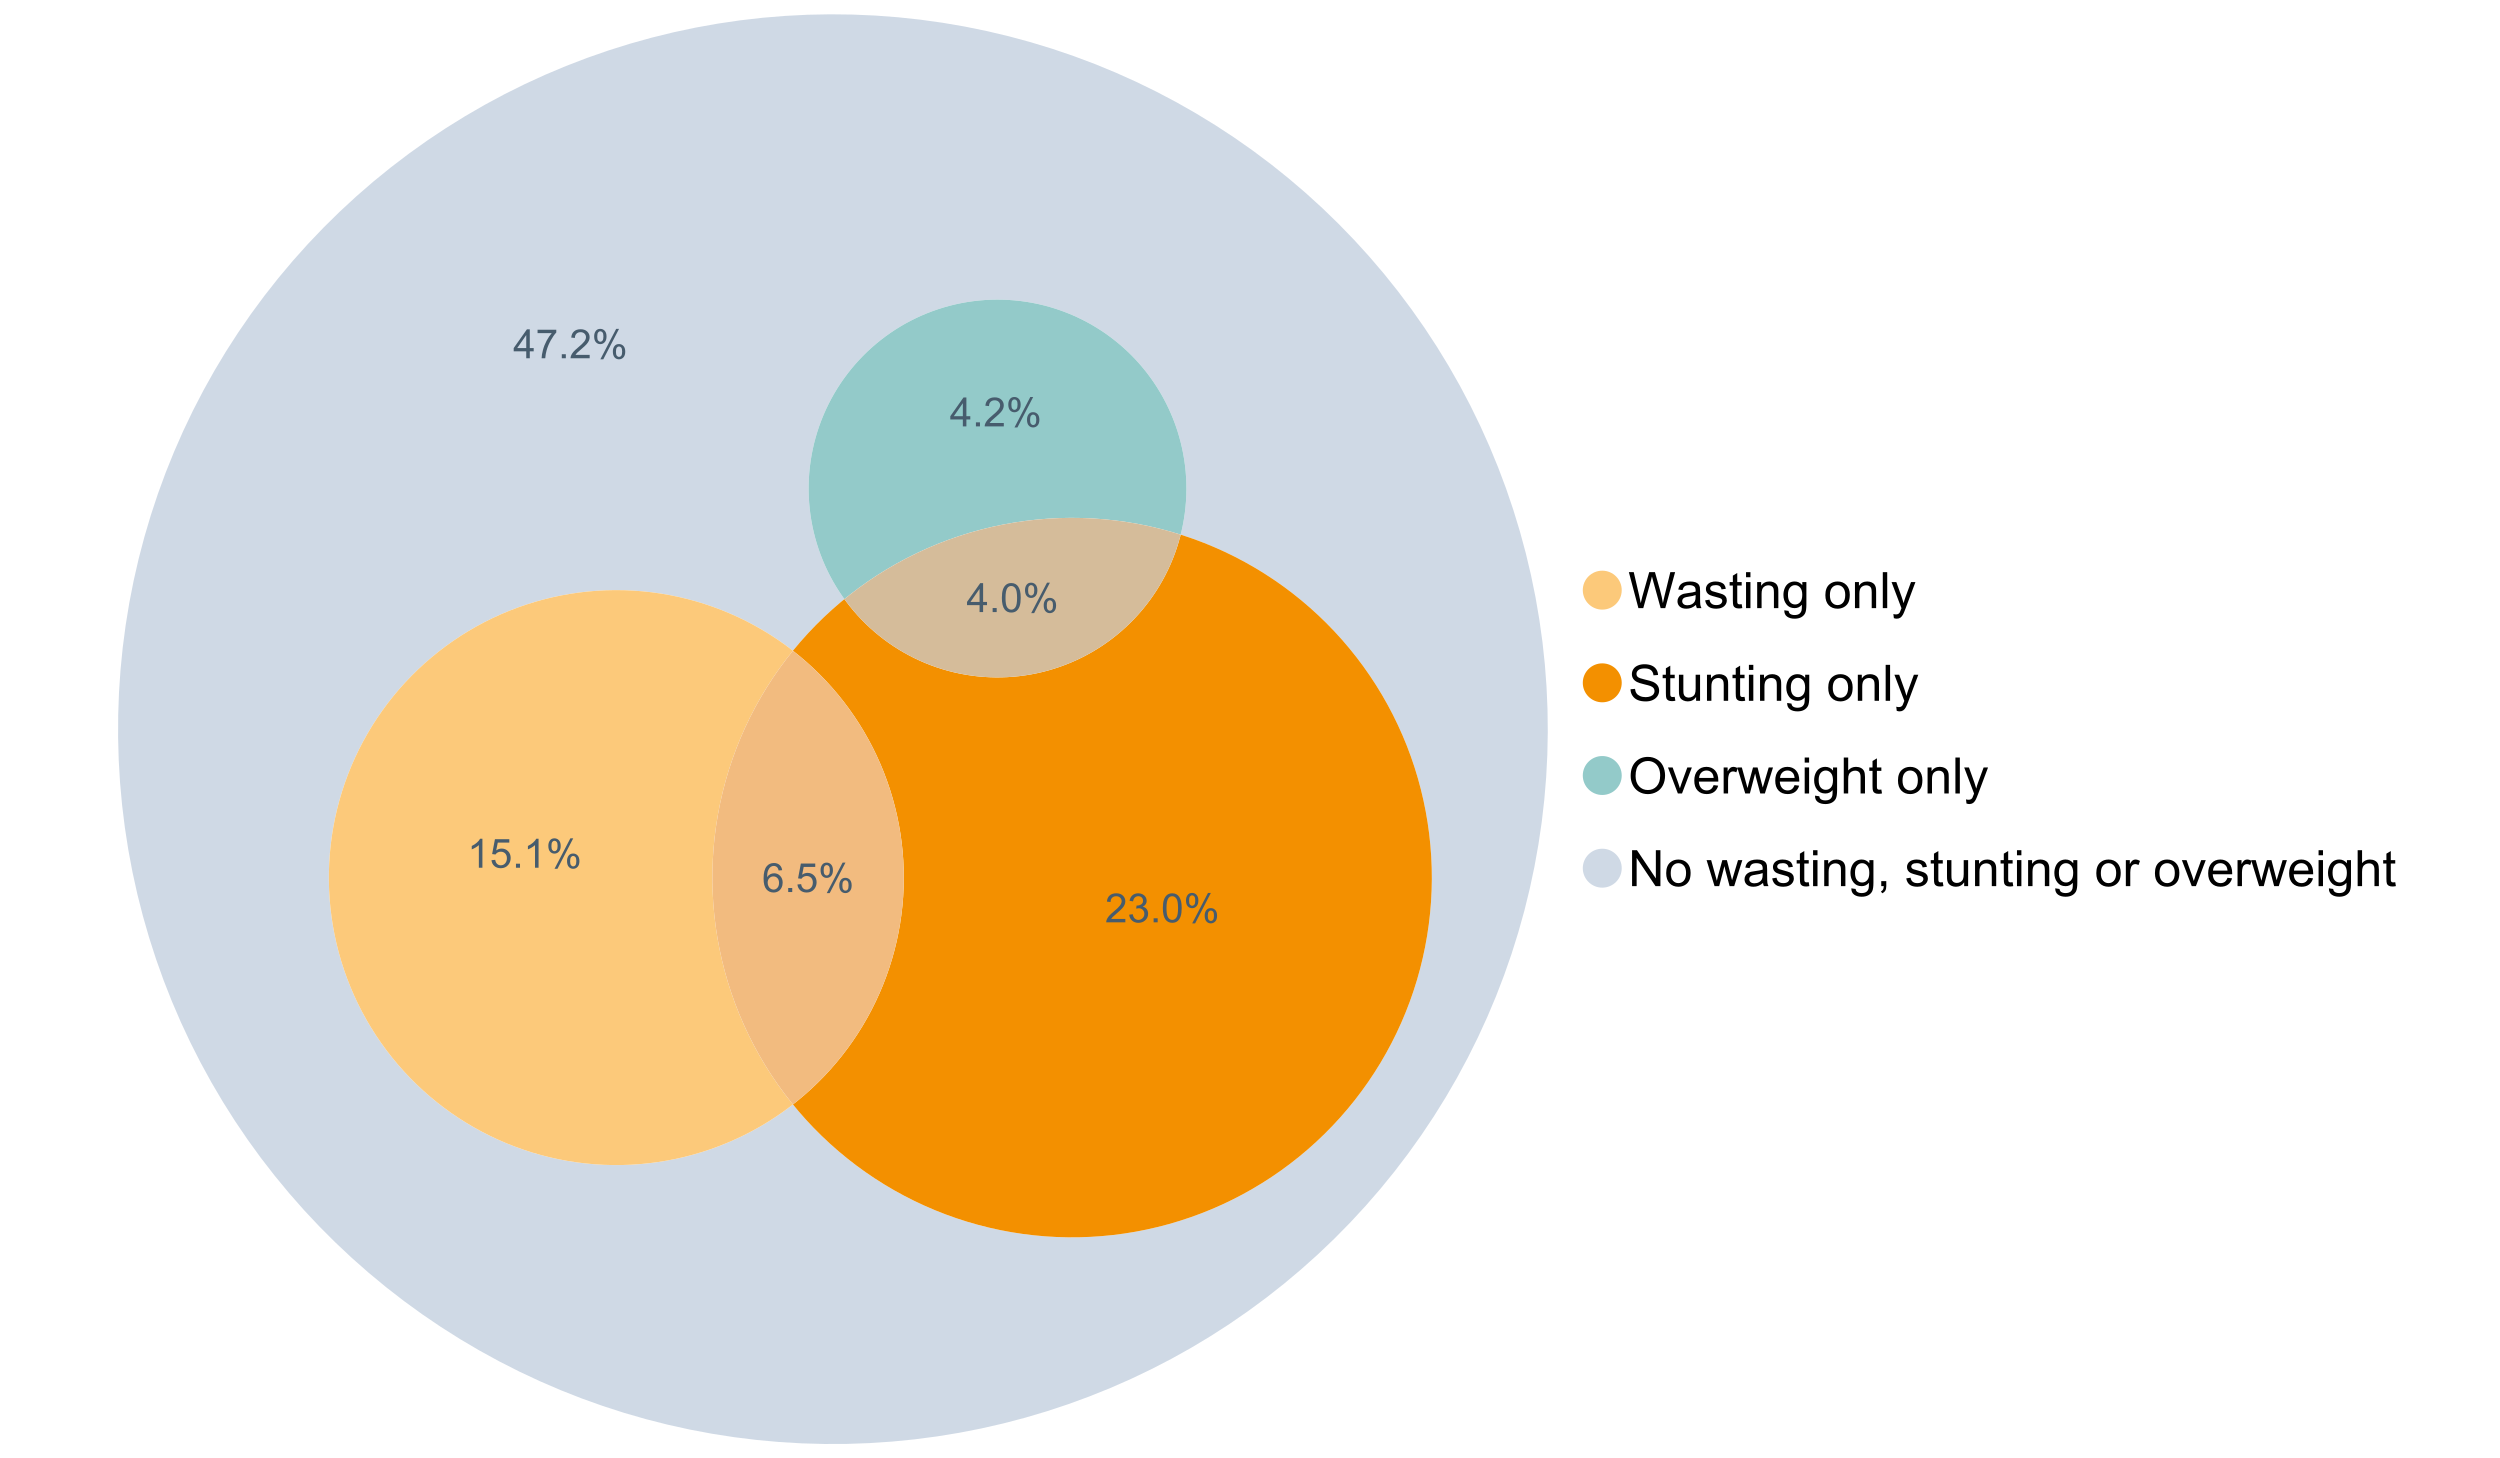 <?xml version="1.0" encoding="UTF-8"?>
<svg xmlns="http://www.w3.org/2000/svg" xmlns:xlink="http://www.w3.org/1999/xlink" width="1234.286pt" height="720pt" viewBox="0 0 1234.286 720" version="1.1">
<defs>
<g>
<symbol overflow="visible" id="glyph0-0">
<path style="stroke:none;" d="M 5.016 0 L 0.305 -17.758 L 2.715 -17.758 L 5.414 -6.117 C 5.703 -4.898 5.953 -3.688 6.164 -2.484 C 6.617 -4.379 6.883 -5.473 6.965 -5.766 L 10.344 -17.758 L 13.18 -17.758 L 15.723 -8.77 C 16.355 -6.539 16.816 -4.445 17.102 -2.484 C 17.324 -3.605 17.621 -4.891 17.988 -6.348 L 20.773 -17.758 L 23.133 -17.758 L 18.266 0 L 16 0 L 12.258 -13.527 C 11.941 -14.656 11.754 -15.352 11.699 -15.613 C 11.512 -14.797 11.34 -14.102 11.18 -13.527 L 7.414 0 Z M 5.016 0 "/>
</symbol>
<symbol overflow="visible" id="glyph0-1">
<path style="stroke:none;" d="M 10.027 -1.586 C 9.215 -0.898 8.438 -0.414 7.695 -0.133 C 6.945 0.148 6.145 0.285 5.293 0.289 C 3.875 0.285 2.789 -0.055 2.031 -0.746 C 1.27 -1.434 0.891 -2.316 0.895 -3.391 C 0.891 -4.02 1.035 -4.594 1.324 -5.117 C 1.613 -5.633 1.988 -6.051 2.453 -6.371 C 2.914 -6.684 3.438 -6.922 4.02 -7.086 C 4.449 -7.195 5.094 -7.305 5.961 -7.414 C 7.715 -7.617 9.012 -7.867 9.848 -8.164 C 9.852 -8.461 9.855 -8.652 9.859 -8.734 C 9.855 -9.621 9.648 -10.246 9.242 -10.609 C 8.68 -11.098 7.852 -11.344 6.758 -11.348 C 5.727 -11.344 4.969 -11.164 4.484 -10.809 C 3.992 -10.445 3.633 -9.809 3.402 -8.902 L 1.273 -9.191 C 1.461 -10.102 1.781 -10.84 2.227 -11.402 C 2.672 -11.965 3.312 -12.395 4.152 -12.699 C 4.992 -12.996 5.965 -13.148 7.074 -13.152 C 8.168 -13.148 9.062 -13.02 9.75 -12.766 C 10.438 -12.504 10.941 -12.18 11.266 -11.789 C 11.586 -11.398 11.812 -10.902 11.941 -10.309 C 12.012 -9.934 12.047 -9.266 12.051 -8.297 L 12.051 -5.391 C 12.047 -3.363 12.094 -2.078 12.191 -1.543 C 12.281 -1.004 12.465 -0.492 12.742 0 L 10.465 0 C 10.238 -0.453 10.09 -0.98 10.027 -1.586 Z M 9.848 -6.457 C 9.055 -6.133 7.867 -5.855 6.285 -5.633 C 5.387 -5.5 4.754 -5.355 4.383 -5.195 C 4.012 -5.031 3.723 -4.793 3.523 -4.484 C 3.32 -4.172 3.223 -3.828 3.223 -3.453 C 3.223 -2.867 3.441 -2.383 3.883 -1.996 C 4.32 -1.609 4.965 -1.418 5.812 -1.418 C 6.652 -1.418 7.398 -1.602 8.055 -1.969 C 8.707 -2.336 9.188 -2.836 9.496 -3.477 C 9.727 -3.965 9.844 -4.691 9.848 -5.656 Z M 9.848 -6.457 "/>
</symbol>
<symbol overflow="visible" id="glyph0-2">
<path style="stroke:none;" d="M 0.762 -3.84 L 2.918 -4.18 C 3.039 -3.312 3.375 -2.652 3.93 -2.191 C 4.48 -1.73 5.254 -1.5 6.25 -1.5 C 7.246 -1.5 7.988 -1.703 8.477 -2.113 C 8.961 -2.52 9.203 -3 9.207 -3.551 C 9.203 -4.043 8.988 -4.43 8.562 -4.711 C 8.258 -4.906 7.516 -5.152 6.336 -5.449 C 4.734 -5.852 3.625 -6.199 3.008 -6.496 C 2.387 -6.789 1.918 -7.199 1.602 -7.723 C 1.281 -8.242 1.125 -8.816 1.125 -9.449 C 1.125 -10.02 1.254 -10.551 1.52 -11.039 C 1.777 -11.527 2.137 -11.934 2.594 -12.258 C 2.93 -12.508 3.391 -12.719 3.977 -12.891 C 4.559 -13.062 5.188 -13.148 5.863 -13.152 C 6.867 -13.148 7.754 -13.004 8.52 -12.715 C 9.281 -12.426 9.844 -12.031 10.207 -11.535 C 10.57 -11.039 10.82 -10.375 10.961 -9.543 L 8.828 -9.254 C 8.73 -9.91 8.449 -10.426 7.988 -10.801 C 7.52 -11.168 6.863 -11.355 6.02 -11.359 C 5.016 -11.355 4.301 -11.191 3.875 -10.863 C 3.445 -10.531 3.234 -10.145 3.234 -9.703 C 3.234 -9.418 3.32 -9.16 3.5 -8.938 C 3.672 -8.699 3.953 -8.508 4.336 -8.355 C 4.555 -8.273 5.195 -8.086 6.262 -7.801 C 7.801 -7.387 8.875 -7.051 9.488 -6.789 C 10.094 -6.523 10.574 -6.141 10.922 -5.645 C 11.27 -5.141 11.441 -4.52 11.445 -3.777 C 11.441 -3.047 11.23 -2.363 10.809 -1.723 C 10.383 -1.082 9.773 -0.586 8.977 -0.234 C 8.176 0.113 7.27 0.285 6.262 0.289 C 4.586 0.285 3.312 -0.059 2.438 -0.75 C 1.562 -1.445 1.004 -2.473 0.762 -3.84 Z M 0.762 -3.84 "/>
</symbol>
<symbol overflow="visible" id="glyph0-3">
<path style="stroke:none;" d="M 6.395 -1.949 L 6.711 -0.023 C 6.094 0.102 5.547 0.164 5.062 0.168 C 4.27 0.164 3.652 0.043 3.219 -0.207 C 2.781 -0.453 2.477 -0.781 2.301 -1.191 C 2.121 -1.598 2.031 -2.457 2.035 -3.766 L 2.035 -11.168 L 0.438 -11.168 L 0.438 -12.863 L 2.035 -12.863 L 2.035 -16.047 L 4.203 -17.355 L 4.203 -12.863 L 6.395 -12.863 L 6.395 -11.168 L 4.203 -11.168 L 4.203 -3.645 C 4.199 -3.023 4.238 -2.621 4.316 -2.445 C 4.391 -2.266 4.516 -2.125 4.691 -2.023 C 4.863 -1.914 5.113 -1.863 5.438 -1.867 C 5.68 -1.863 5.996 -1.891 6.395 -1.949 Z M 6.395 -1.949 "/>
</symbol>
<symbol overflow="visible" id="glyph0-4">
<path style="stroke:none;" d="M 1.648 -15.25 L 1.648 -17.758 L 3.828 -17.758 L 3.828 -15.25 Z M 1.648 0 L 1.648 -12.863 L 3.828 -12.863 L 3.828 0 Z M 1.648 0 "/>
</symbol>
<symbol overflow="visible" id="glyph0-5">
<path style="stroke:none;" d="M 1.637 0 L 1.637 -12.863 L 3.598 -12.863 L 3.598 -11.035 C 4.543 -12.441 5.906 -13.148 7.691 -13.152 C 8.465 -13.148 9.176 -13.008 9.828 -12.734 C 10.477 -12.453 10.965 -12.09 11.289 -11.637 C 11.609 -11.184 11.836 -10.645 11.965 -10.027 C 12.043 -9.621 12.082 -8.918 12.086 -7.91 L 12.086 0 L 9.906 0 L 9.906 -7.824 C 9.902 -8.707 9.816 -9.371 9.652 -9.816 C 9.48 -10.254 9.18 -10.605 8.75 -10.871 C 8.312 -11.129 7.809 -11.262 7.23 -11.266 C 6.301 -11.262 5.5 -10.965 4.828 -10.379 C 4.152 -9.785 3.812 -8.668 3.816 -7.023 L 3.816 0 Z M 1.637 0 "/>
</symbol>
<symbol overflow="visible" id="glyph0-6">
<path style="stroke:none;" d="M 1.234 1.066 L 3.355 1.379 C 3.441 2.031 3.688 2.508 4.094 2.809 C 4.633 3.207 5.371 3.41 6.309 3.414 C 7.316 3.41 8.098 3.207 8.648 2.809 C 9.195 2.402 9.566 1.84 9.762 1.113 C 9.875 0.668 9.926 -0.262 9.918 -1.684 C 8.965 -0.559 7.777 0 6.359 0 C 4.586 0 3.219 -0.637 2.254 -1.914 C 1.281 -3.188 0.797 -4.719 0.801 -6.504 C 0.797 -7.73 1.02 -8.859 1.465 -9.898 C 1.91 -10.934 2.555 -11.738 3.398 -12.305 C 4.242 -12.867 5.23 -13.148 6.371 -13.152 C 7.887 -13.148 9.141 -12.535 10.125 -11.312 L 10.125 -12.863 L 12.137 -12.863 L 12.137 -1.742 C 12.133 0.258 11.93 1.672 11.523 2.512 C 11.113 3.344 10.469 4.004 9.586 4.492 C 8.703 4.973 7.613 5.215 6.324 5.219 C 4.785 5.215 3.547 4.871 2.602 4.184 C 1.656 3.492 1.199 2.453 1.234 1.066 Z M 3.039 -6.66 C 3.035 -4.969 3.371 -3.738 4.043 -2.965 C 4.715 -2.191 5.555 -1.805 6.566 -1.805 C 7.562 -1.805 8.402 -2.188 9.082 -2.961 C 9.762 -3.727 10.102 -4.938 10.102 -6.59 C 10.102 -8.16 9.75 -9.348 9.055 -10.148 C 8.352 -10.945 7.512 -11.344 6.527 -11.348 C 5.559 -11.344 4.734 -10.949 4.055 -10.168 C 3.375 -9.379 3.035 -8.211 3.039 -6.66 Z M 3.039 -6.66 "/>
</symbol>
<symbol overflow="visible" id="glyph0-7">
<path style="stroke:none;" d=""/>
</symbol>
<symbol overflow="visible" id="glyph0-8">
<path style="stroke:none;" d="M 0.824 -6.43 C 0.82 -8.809 1.48 -10.574 2.809 -11.723 C 3.91 -12.672 5.262 -13.148 6.855 -13.152 C 8.621 -13.148 10.066 -12.57 11.191 -11.414 C 12.312 -10.254 12.871 -8.652 12.875 -6.613 C 12.871 -4.953 12.625 -3.652 12.129 -2.707 C 11.633 -1.758 10.91 -1.02 9.961 -0.496 C 9.012 0.027 7.977 0.285 6.855 0.289 C 5.055 0.285 3.598 -0.289 2.488 -1.441 C 1.375 -2.594 0.82 -4.254 0.824 -6.43 Z M 3.062 -6.43 C 3.059 -4.781 3.418 -3.551 4.141 -2.73 C 4.855 -1.91 5.762 -1.5 6.855 -1.5 C 7.934 -1.5 8.832 -1.91 9.555 -2.734 C 10.27 -3.559 10.629 -4.816 10.633 -6.504 C 10.629 -8.094 10.266 -9.297 9.547 -10.117 C 8.82 -10.934 7.926 -11.344 6.855 -11.348 C 5.762 -11.344 4.855 -10.938 4.141 -10.125 C 3.418 -9.309 3.059 -8.074 3.062 -6.43 Z M 3.062 -6.43 "/>
</symbol>
<symbol overflow="visible" id="glyph0-9">
<path style="stroke:none;" d="M 1.586 0 L 1.586 -17.758 L 3.766 -17.758 L 3.766 0 Z M 1.586 0 "/>
</symbol>
<symbol overflow="visible" id="glyph0-10">
<path style="stroke:none;" d="M 1.539 4.953 L 1.297 2.906 C 1.77 3.035 2.188 3.098 2.543 3.102 C 3.027 3.098 3.414 3.02 3.703 2.859 C 3.992 2.695 4.23 2.469 4.422 2.18 C 4.555 1.961 4.777 1.418 5.086 0.559 C 5.125 0.434 5.188 0.258 5.281 0.023 L 0.398 -12.863 L 2.75 -12.863 L 5.426 -5.414 C 5.77 -4.469 6.078 -3.473 6.359 -2.434 C 6.605 -3.434 6.906 -4.414 7.254 -5.367 L 10.004 -12.863 L 12.184 -12.863 L 7.293 0.219 C 6.766 1.625 6.355 2.598 6.066 3.137 C 5.676 3.852 5.234 4.379 4.734 4.715 C 4.234 5.047 3.637 5.215 2.941 5.219 C 2.52 5.215 2.051 5.125 1.539 4.953 Z M 1.539 4.953 "/>
</symbol>
<symbol overflow="visible" id="glyph0-11">
<path style="stroke:none;" d="M 1.113 -5.703 L 3.332 -5.898 C 3.434 -5.008 3.676 -4.277 4.062 -3.711 C 4.445 -3.141 5.043 -2.684 5.852 -2.332 C 6.656 -1.98 7.562 -1.805 8.574 -1.805 C 9.465 -1.805 10.258 -1.938 10.949 -2.203 C 11.633 -2.469 12.145 -2.832 12.48 -3.301 C 12.816 -3.762 12.984 -4.27 12.984 -4.82 C 12.984 -5.375 12.82 -5.859 12.5 -6.277 C 12.172 -6.691 11.641 -7.043 10.902 -7.328 C 10.422 -7.512 9.367 -7.801 7.738 -8.191 C 6.105 -8.582 4.965 -8.949 4.312 -9.301 C 3.461 -9.742 2.828 -10.293 2.414 -10.953 C 2 -11.609 1.793 -12.348 1.793 -13.164 C 1.793 -14.059 2.047 -14.898 2.555 -15.68 C 3.062 -16.457 3.805 -17.047 4.785 -17.453 C 5.758 -17.855 6.844 -18.059 8.043 -18.059 C 9.355 -18.059 10.516 -17.844 11.523 -17.422 C 12.527 -16.996 13.301 -16.375 13.844 -15.551 C 14.383 -14.727 14.672 -13.793 14.715 -12.754 L 12.465 -12.586 C 12.34 -13.707 11.93 -14.555 11.234 -15.129 C 10.531 -15.699 9.5 -15.984 8.141 -15.988 C 6.715 -15.984 5.68 -15.723 5.031 -15.207 C 4.379 -14.684 4.055 -14.059 4.059 -13.324 C 4.055 -12.684 4.285 -12.156 4.746 -11.75 C 5.199 -11.336 6.379 -10.914 8.289 -10.484 C 10.199 -10.047 11.512 -9.672 12.223 -9.352 C 13.254 -8.875 14.016 -8.27 14.508 -7.539 C 15 -6.809 15.246 -5.969 15.25 -5.016 C 15.246 -4.07 14.977 -3.18 14.438 -2.344 C 13.895 -1.508 13.117 -0.855 12.105 -0.391 C 11.09 0.074 9.949 0.305 8.684 0.305 C 7.074 0.305 5.727 0.07 4.645 -0.398 C 3.555 -0.867 2.703 -1.57 2.09 -2.512 C 1.469 -3.453 1.145 -4.516 1.113 -5.703 Z M 1.113 -5.703 "/>
</symbol>
<symbol overflow="visible" id="glyph0-12">
<path style="stroke:none;" d="M 10.066 0 L 10.066 -1.891 C 9.062 -0.438 7.699 0.285 5.984 0.289 C 5.219 0.285 4.512 0.145 3.855 -0.145 C 3.199 -0.434 2.711 -0.801 2.391 -1.242 C 2.07 -1.68 1.844 -2.219 1.719 -2.859 C 1.625 -3.285 1.582 -3.961 1.586 -4.895 L 1.586 -12.863 L 3.766 -12.863 L 3.766 -5.73 C 3.762 -4.59 3.805 -3.82 3.898 -3.426 C 4.031 -2.852 4.324 -2.402 4.77 -2.074 C 5.215 -1.746 5.762 -1.582 6.418 -1.586 C 7.07 -1.582 7.688 -1.75 8.262 -2.09 C 8.832 -2.422 9.234 -2.879 9.477 -3.457 C 9.711 -4.035 9.832 -4.871 9.836 -5.973 L 9.836 -12.863 L 12.016 -12.863 L 12.016 0 Z M 10.066 0 "/>
</symbol>
<symbol overflow="visible" id="glyph0-13">
<path style="stroke:none;" d="M 1.199 -8.648 C 1.195 -11.594 1.984 -13.898 3.57 -15.57 C 5.148 -17.234 7.195 -18.07 9.703 -18.07 C 11.34 -18.07 12.816 -17.676 14.133 -16.895 C 15.449 -16.109 16.453 -15.02 17.145 -13.621 C 17.832 -12.219 18.176 -10.629 18.18 -8.855 C 18.176 -7.051 17.812 -5.441 17.09 -4.02 C 16.359 -2.598 15.328 -1.52 14 -0.793 C 12.664 -0.059 11.23 0.305 9.691 0.305 C 8.02 0.305 6.523 -0.098 5.207 -0.906 C 3.891 -1.715 2.895 -2.816 2.215 -4.215 C 1.535 -5.605 1.195 -7.086 1.199 -8.648 Z M 3.621 -8.613 C 3.621 -6.473 4.195 -4.785 5.348 -3.555 C 6.496 -2.32 7.938 -1.703 9.676 -1.707 C 11.441 -1.703 12.898 -2.324 14.043 -3.57 C 15.184 -4.812 15.754 -6.578 15.758 -8.867 C 15.754 -10.309 15.512 -11.57 15.023 -12.652 C 14.535 -13.727 13.82 -14.562 12.879 -15.156 C 11.938 -15.746 10.883 -16.043 9.715 -16.047 C 8.051 -16.043 6.617 -15.473 5.418 -14.332 C 4.219 -13.191 3.621 -11.285 3.621 -8.613 Z M 3.621 -8.613 "/>
</symbol>
<symbol overflow="visible" id="glyph0-14">
<path style="stroke:none;" d="M 5.207 0 L 0.316 -12.863 L 2.617 -12.863 L 5.379 -5.16 C 5.676 -4.328 5.949 -3.465 6.203 -2.566 C 6.395 -3.246 6.664 -4.062 7.012 -5.016 L 9.871 -12.863 L 12.113 -12.863 L 7.242 0 Z M 5.207 0 "/>
</symbol>
<symbol overflow="visible" id="glyph0-15">
<path style="stroke:none;" d="M 10.441 -4.141 L 12.695 -3.863 C 12.336 -2.543 11.676 -1.523 10.719 -0.801 C 9.754 -0.074 8.527 0.285 7.039 0.289 C 5.152 0.285 3.66 -0.289 2.562 -1.445 C 1.457 -2.602 0.906 -4.227 0.91 -6.324 C 0.906 -8.484 1.465 -10.164 2.578 -11.359 C 3.691 -12.551 5.137 -13.148 6.914 -13.152 C 8.633 -13.148 10.035 -12.562 11.129 -11.395 C 12.215 -10.223 12.762 -8.578 12.766 -6.457 C 12.762 -6.324 12.758 -6.129 12.754 -5.875 L 3.16 -5.875 C 3.238 -4.457 3.641 -3.375 4.359 -2.625 C 5.078 -1.875 5.973 -1.5 7.051 -1.5 C 7.848 -1.5 8.531 -1.707 9.098 -2.129 C 9.66 -2.547 10.109 -3.219 10.441 -4.141 Z M 3.281 -7.668 L 10.465 -7.668 C 10.367 -8.746 10.09 -9.559 9.641 -10.102 C 8.941 -10.938 8.043 -11.355 6.941 -11.359 C 5.938 -11.355 5.094 -11.02 4.414 -10.355 C 3.727 -9.684 3.352 -8.789 3.281 -7.668 Z M 3.281 -7.668 "/>
</symbol>
<symbol overflow="visible" id="glyph0-16">
<path style="stroke:none;" d="M 1.609 0 L 1.609 -12.863 L 3.574 -12.863 L 3.574 -10.914 C 4.074 -11.824 4.535 -12.426 4.961 -12.715 C 5.383 -13.004 5.848 -13.148 6.359 -13.152 C 7.09 -13.148 7.836 -12.914 8.598 -12.453 L 7.848 -10.43 C 7.312 -10.742 6.781 -10.898 6.25 -10.902 C 5.77 -10.898 5.34 -10.754 4.965 -10.469 C 4.582 -10.18 4.312 -9.781 4.156 -9.277 C 3.91 -8.496 3.789 -7.648 3.793 -6.734 L 3.793 0 Z M 1.609 0 "/>
</symbol>
<symbol overflow="visible" id="glyph0-17">
<path style="stroke:none;" d="M 4.008 0 L 0.074 -12.863 L 2.324 -12.863 L 4.371 -5.438 L 5.137 -2.676 C 5.164 -2.812 5.387 -3.695 5.801 -5.328 L 7.848 -12.863 L 10.09 -12.863 L 12.016 -5.402 L 12.656 -2.941 L 13.395 -5.426 L 15.602 -12.863 L 17.719 -12.863 L 13.699 0 L 11.434 0 L 9.387 -7.703 L 8.891 -9.895 L 6.285 0 Z M 4.008 0 "/>
</symbol>
<symbol overflow="visible" id="glyph0-18">
<path style="stroke:none;" d="M 1.637 0 L 1.637 -17.758 L 3.816 -17.758 L 3.816 -11.387 C 4.828 -12.559 6.113 -13.148 7.668 -13.152 C 8.617 -13.148 9.445 -12.961 10.148 -12.59 C 10.852 -12.211 11.352 -11.691 11.656 -11.031 C 11.957 -10.367 12.109 -9.406 12.113 -8.152 L 12.113 0 L 9.934 0 L 9.934 -8.152 C 9.93 -9.238 9.695 -10.031 9.223 -10.531 C 8.75 -11.023 8.082 -11.273 7.219 -11.277 C 6.57 -11.273 5.961 -11.105 5.395 -10.773 C 4.824 -10.434 4.418 -9.98 4.18 -9.41 C 3.934 -8.836 3.812 -8.043 3.816 -7.039 L 3.816 0 Z M 1.637 0 "/>
</symbol>
<symbol overflow="visible" id="glyph0-19">
<path style="stroke:none;" d="M 1.891 0 L 1.891 -17.758 L 4.301 -17.758 L 13.625 -3.816 L 13.625 -17.758 L 15.879 -17.758 L 15.879 0 L 13.469 0 L 4.141 -13.953 L 4.141 0 Z M 1.891 0 "/>
</symbol>
<symbol overflow="visible" id="glyph0-20">
<path style="stroke:none;" d="M 2.203 0 L 2.203 -2.484 L 4.688 -2.484 L 4.688 0 C 4.688 0.91 4.523 1.645 4.203 2.207 C 3.875 2.766 3.363 3.199 2.664 3.512 L 2.059 2.578 C 2.516 2.375 2.855 2.078 3.074 1.688 C 3.289 1.297 3.41 0.734 3.441 0 Z M 2.203 0 "/>
</symbol>
<symbol overflow="visible" id="glyph1-0">
<path style="stroke:none;" d="M 9.922 -10.781 L 8.18 -10.645 C 8.023 -11.328 7.801 -11.828 7.52 -12.145 C 7.043 -12.641 6.461 -12.891 5.766 -12.895 C 5.203 -12.891 4.711 -12.734 4.293 -12.426 C 3.742 -12.023 3.309 -11.438 2.988 -10.664 C 2.668 -9.891 2.5 -8.789 2.492 -7.363 C 2.91 -8.004 3.426 -8.48 4.039 -8.793 C 4.648 -9.102 5.289 -9.258 5.961 -9.262 C 7.125 -9.258 8.121 -8.828 8.941 -7.969 C 9.762 -7.109 10.172 -5.996 10.176 -4.637 C 10.172 -3.738 9.98 -2.906 9.598 -2.137 C 9.211 -1.367 8.68 -0.777 8.004 -0.371 C 7.328 0.039 6.562 0.238 5.707 0.242 C 4.246 0.238 3.055 -0.293 2.133 -1.367 C 1.211 -2.438 0.75 -4.211 0.75 -6.68 C 0.75 -9.438 1.258 -11.441 2.277 -12.699 C 3.164 -13.785 4.363 -14.332 5.871 -14.336 C 6.996 -14.332 7.914 -14.016 8.633 -13.391 C 9.348 -12.758 9.777 -11.891 9.922 -10.781 Z M 2.766 -4.625 C 2.766 -4.016 2.891 -3.438 3.148 -2.891 C 3.402 -2.336 3.762 -1.918 4.227 -1.633 C 4.684 -1.34 5.168 -1.195 5.676 -1.199 C 6.414 -1.195 7.051 -1.492 7.586 -2.094 C 8.117 -2.688 8.383 -3.5 8.387 -4.527 C 8.383 -5.512 8.121 -6.289 7.598 -6.859 C 7.07 -7.426 6.406 -7.711 5.609 -7.711 C 4.812 -7.711 4.141 -7.426 3.594 -6.859 C 3.039 -6.289 2.766 -5.543 2.766 -4.625 Z M 2.766 -4.625 "/>
</symbol>
<symbol overflow="visible" id="glyph1-1">
<path style="stroke:none;" d="M 1.812 0 L 1.812 -1.996 L 3.809 -1.996 L 3.809 0 Z M 1.812 0 "/>
</symbol>
<symbol overflow="visible" id="glyph1-2">
<path style="stroke:none;" d="M 0.828 -3.738 L 2.668 -3.895 C 2.801 -2.996 3.117 -2.324 3.617 -1.875 C 4.109 -1.422 4.711 -1.195 5.414 -1.199 C 6.258 -1.195 6.969 -1.512 7.555 -2.152 C 8.137 -2.785 8.43 -3.629 8.434 -4.684 C 8.43 -5.68 8.148 -6.469 7.59 -7.051 C 7.027 -7.625 6.293 -7.914 5.387 -7.918 C 4.816 -7.914 4.309 -7.785 3.855 -7.531 C 3.402 -7.273 3.043 -6.941 2.785 -6.535 L 1.141 -6.75 L 2.523 -14.082 L 9.621 -14.082 L 9.621 -12.406 L 3.926 -12.406 L 3.156 -8.57 C 4.012 -9.164 4.91 -9.461 5.852 -9.465 C 7.098 -9.461 8.148 -9.031 9.008 -8.168 C 9.859 -7.305 10.289 -6.195 10.293 -4.84 C 10.289 -3.547 9.914 -2.43 9.164 -1.488 C 8.246 -0.336 6.996 0.238 5.414 0.242 C 4.117 0.238 3.055 -0.121 2.234 -0.848 C 1.41 -1.57 0.941 -2.535 0.828 -3.738 Z M 0.828 -3.738 "/>
</symbol>
<symbol overflow="visible" id="glyph1-3">
<path style="stroke:none;" d="M 1.16 -10.848 C 1.16 -11.863 1.414 -12.73 1.93 -13.449 C 2.438 -14.16 3.184 -14.52 4.16 -14.52 C 5.055 -14.52 5.793 -14.199 6.383 -13.559 C 6.969 -12.918 7.266 -11.977 7.266 -10.742 C 7.266 -9.531 6.969 -8.602 6.375 -7.949 C 5.781 -7.297 5.047 -6.973 4.18 -6.973 C 3.312 -6.973 2.594 -7.293 2.02 -7.938 C 1.445 -8.578 1.16 -9.547 1.16 -10.848 Z M 4.207 -13.312 C 3.77 -13.312 3.406 -13.121 3.121 -12.746 C 2.828 -12.367 2.684 -11.676 2.688 -10.672 C 2.684 -9.754 2.828 -9.109 3.125 -8.738 C 3.414 -8.363 3.777 -8.18 4.207 -8.18 C 4.648 -8.18 5.012 -8.367 5.301 -8.742 C 5.586 -9.117 5.73 -9.805 5.734 -10.809 C 5.73 -11.727 5.586 -12.375 5.297 -12.75 C 5.004 -13.125 4.641 -13.312 4.207 -13.312 Z M 4.215 0.527 L 12.027 -14.52 L 13.449 -14.52 L 5.668 0.527 Z M 10.391 -3.352 C 10.387 -4.375 10.645 -5.242 11.16 -5.953 C 11.672 -6.664 12.418 -7.02 13.398 -7.02 C 14.293 -7.02 15.035 -6.699 15.625 -6.059 C 16.211 -5.418 16.504 -4.477 16.508 -3.242 C 16.504 -2.031 16.207 -1.102 15.613 -0.449 C 15.016 0.203 14.281 0.527 13.41 0.527 C 12.543 0.527 11.824 0.207 11.25 -0.441 C 10.676 -1.082 10.387 -2.055 10.391 -3.352 Z M 13.449 -5.812 C 13.004 -5.812 12.641 -5.621 12.352 -5.246 C 12.062 -4.867 11.918 -4.18 11.918 -3.176 C 11.918 -2.266 12.062 -1.621 12.355 -1.246 C 12.648 -0.867 13.008 -0.68 13.438 -0.684 C 13.883 -0.68 14.254 -0.867 14.543 -1.246 C 14.832 -1.621 14.977 -2.309 14.977 -3.312 C 14.977 -4.23 14.828 -4.879 14.539 -5.254 C 14.242 -5.625 13.879 -5.812 13.449 -5.812 Z M 13.449 -5.812 "/>
</symbol>
<symbol overflow="visible" id="glyph1-4">
<path style="stroke:none;" d="M 6.445 0 L 6.445 -3.418 L 0.254 -3.418 L 0.254 -5.023 L 6.77 -14.277 L 8.199 -14.277 L 8.199 -5.023 L 10.129 -5.023 L 10.129 -3.418 L 8.199 -3.418 L 8.199 0 Z M 6.445 -5.023 L 6.445 -11.461 L 1.977 -5.023 Z M 6.445 -5.023 "/>
</symbol>
<symbol overflow="visible" id="glyph1-5">
<path style="stroke:none;" d="M 0.828 -7.039 C 0.824 -8.727 1 -10.086 1.348 -11.117 C 1.695 -12.141 2.211 -12.934 2.898 -13.496 C 3.582 -14.051 4.445 -14.332 5.484 -14.336 C 6.25 -14.332 6.922 -14.176 7.5 -13.871 C 8.078 -13.559 8.555 -13.117 8.93 -12.539 C 9.305 -11.957 9.598 -11.246 9.816 -10.414 C 10.027 -9.578 10.137 -8.453 10.137 -7.039 C 10.137 -5.359 9.965 -4.008 9.621 -2.984 C 9.277 -1.953 8.762 -1.16 8.078 -0.598 C 7.391 -0.039 6.527 0.238 5.484 0.242 C 4.105 0.238 3.023 -0.25 2.238 -1.238 C 1.297 -2.422 0.824 -4.355 0.828 -7.039 Z M 2.629 -7.039 C 2.625 -4.691 2.898 -3.133 3.449 -2.359 C 3.996 -1.582 4.676 -1.195 5.484 -1.199 C 6.289 -1.195 6.965 -1.586 7.512 -2.367 C 8.059 -3.145 8.332 -4.699 8.336 -7.039 C 8.332 -9.387 8.059 -10.949 7.512 -11.723 C 6.965 -12.492 6.281 -12.879 5.465 -12.883 C 4.656 -12.879 4.012 -12.539 3.535 -11.863 C 2.926 -10.988 2.625 -9.379 2.629 -7.039 Z M 2.629 -7.039 "/>
</symbol>
<symbol overflow="visible" id="glyph1-6">
<path style="stroke:none;" d="M 0.945 -12.406 L 0.945 -14.09 L 10.188 -14.09 L 10.188 -12.727 C 9.277 -11.758 8.375 -10.473 7.484 -8.871 C 6.586 -7.266 5.898 -5.617 5.414 -3.926 C 5.062 -2.73 4.836 -1.422 4.742 0 L 2.941 0 C 2.957 -1.121 3.176 -2.477 3.602 -4.07 C 4.02 -5.66 4.625 -7.195 5.418 -8.672 C 6.203 -10.148 7.043 -11.391 7.938 -12.406 Z M 0.945 -12.406 "/>
</symbol>
<symbol overflow="visible" id="glyph1-7">
<path style="stroke:none;" d="M 10.039 -1.684 L 10.039 0 L 0.605 0 C 0.59 -0.422 0.66 -0.828 0.809 -1.219 C 1.047 -1.859 1.43 -2.488 1.961 -3.113 C 2.488 -3.734 3.254 -4.457 4.254 -5.277 C 5.805 -6.547 6.852 -7.555 7.398 -8.301 C 7.941 -9.043 8.215 -9.746 8.219 -10.41 C 8.215 -11.102 7.965 -11.688 7.473 -12.168 C 6.973 -12.641 6.328 -12.879 5.531 -12.883 C 4.688 -12.879 4.012 -12.625 3.504 -12.121 C 2.996 -11.613 2.738 -10.914 2.738 -10.02 L 0.934 -10.207 C 1.055 -11.551 1.52 -12.574 2.328 -13.277 C 3.129 -13.98 4.211 -14.332 5.57 -14.336 C 6.938 -14.332 8.02 -13.953 8.82 -13.195 C 9.617 -12.434 10.02 -11.492 10.02 -10.371 C 10.02 -9.801 9.902 -9.238 9.668 -8.688 C 9.434 -8.133 9.047 -7.551 8.508 -6.941 C 7.965 -6.328 7.062 -5.492 5.805 -4.43 C 4.75 -3.547 4.074 -2.945 3.777 -2.633 C 3.477 -2.312 3.23 -1.996 3.039 -1.684 Z M 10.039 -1.684 "/>
</symbol>
<symbol overflow="visible" id="glyph1-8">
<path style="stroke:none;" d="M 7.43 0 L 5.676 0 L 5.676 -11.172 C 5.25 -10.766 4.695 -10.363 4.016 -9.961 C 3.328 -9.559 2.715 -9.258 2.172 -9.059 L 2.172 -10.75 C 3.148 -11.207 4.004 -11.766 4.742 -12.426 C 5.473 -13.078 5.992 -13.715 6.301 -14.336 L 7.43 -14.336 Z M 7.43 0 "/>
</symbol>
<symbol overflow="visible" id="glyph1-9">
<path style="stroke:none;" d="M 0.836 -3.77 L 2.59 -4.004 C 2.789 -3.004 3.129 -2.289 3.617 -1.855 C 4.098 -1.414 4.688 -1.195 5.387 -1.199 C 6.207 -1.195 6.902 -1.48 7.473 -2.055 C 8.039 -2.621 8.324 -3.328 8.328 -4.18 C 8.324 -4.98 8.062 -5.645 7.539 -6.168 C 7.012 -6.688 6.344 -6.949 5.531 -6.953 C 5.199 -6.949 4.785 -6.883 4.293 -6.758 L 4.488 -8.297 C 4.605 -8.281 4.699 -8.273 4.773 -8.277 C 5.516 -8.273 6.188 -8.469 6.785 -8.859 C 7.383 -9.25 7.68 -9.852 7.684 -10.664 C 7.68 -11.305 7.465 -11.836 7.031 -12.262 C 6.594 -12.68 6.031 -12.891 5.348 -12.895 C 4.664 -12.891 4.094 -12.676 3.641 -12.25 C 3.184 -11.82 2.895 -11.18 2.766 -10.324 L 1.012 -10.633 C 1.227 -11.809 1.715 -12.719 2.473 -13.367 C 3.23 -14.008 4.176 -14.332 5.309 -14.336 C 6.086 -14.332 6.801 -14.164 7.457 -13.832 C 8.109 -13.496 8.609 -13.039 8.961 -12.465 C 9.305 -11.883 9.48 -11.27 9.484 -10.625 C 9.48 -10.004 9.316 -9.441 8.988 -8.938 C 8.656 -8.43 8.164 -8.027 7.52 -7.73 C 8.359 -7.535 9.016 -7.133 9.484 -6.52 C 9.949 -5.906 10.184 -5.137 10.188 -4.215 C 10.184 -2.965 9.73 -1.91 8.824 -1.047 C 7.914 -0.18 6.762 0.25 5.375 0.254 C 4.117 0.25 3.078 -0.121 2.254 -0.867 C 1.422 -1.613 0.949 -2.578 0.836 -3.77 Z M 0.836 -3.77 "/>
</symbol>
</g>
</defs>
<g id="surface36078">
<path style=" stroke:none;fill-rule:nonzero;fill:rgb(98.824%,78.824%,47.843%);fill-opacity:1;" d="M 800.672 291.367 C 800.672 296.676 796.367 300.98 791.059 300.98 C 785.75 300.98 781.445 296.676 781.445 291.367 C 781.445 286.055 785.75 281.75 791.059 281.75 C 796.367 281.75 800.672 286.055 800.672 291.367 "/>
<g style="fill:rgb(0%,0%,0%);fill-opacity:1;">
  <use xlink:href="#glyph0-0" x="803.891" y="300.242"/>
  <use xlink:href="#glyph0-1" x="827.303" y="300.242"/>
  <use xlink:href="#glyph0-2" x="841.099" y="300.242"/>
  <use xlink:href="#glyph0-3" x="853.502" y="300.242"/>
  <use xlink:href="#glyph0-4" x="860.394" y="300.242"/>
  <use xlink:href="#glyph0-5" x="865.905" y="300.242"/>
  <use xlink:href="#glyph0-6" x="879.7" y="300.242"/>
  <use xlink:href="#glyph0-7" x="893.496" y="300.242"/>
  <use xlink:href="#glyph0-8" x="900.388" y="300.242"/>
  <use xlink:href="#glyph0-5" x="914.183" y="300.242"/>
  <use xlink:href="#glyph0-9" x="927.979" y="300.242"/>
  <use xlink:href="#glyph0-10" x="933.49" y="300.242"/>
</g>
<path style=" stroke:none;fill-rule:nonzero;fill:rgb(95.294%,56.471%,0%);fill-opacity:1;" d="M 800.672 337.121 C 800.672 342.434 796.367 346.738 791.059 346.738 C 785.75 346.738 781.445 342.434 781.445 337.121 C 781.445 331.812 785.75 327.508 791.059 327.508 C 796.367 327.508 800.672 331.812 800.672 337.121 "/>
<g style="fill:rgb(0%,0%,0%);fill-opacity:1;">
  <use xlink:href="#glyph0-11" x="803.891" y="346"/>
  <use xlink:href="#glyph0-3" x="820.436" y="346"/>
  <use xlink:href="#glyph0-12" x="827.328" y="346"/>
  <use xlink:href="#glyph0-5" x="841.123" y="346"/>
  <use xlink:href="#glyph0-3" x="854.919" y="346"/>
  <use xlink:href="#glyph0-4" x="861.811" y="346"/>
  <use xlink:href="#glyph0-5" x="867.322" y="346"/>
  <use xlink:href="#glyph0-6" x="881.117" y="346"/>
  <use xlink:href="#glyph0-7" x="894.913" y="346"/>
  <use xlink:href="#glyph0-8" x="901.805" y="346"/>
  <use xlink:href="#glyph0-5" x="915.6" y="346"/>
  <use xlink:href="#glyph0-9" x="929.396" y="346"/>
  <use xlink:href="#glyph0-10" x="934.907" y="346"/>
</g>
<path style=" stroke:none;fill-rule:nonzero;fill:rgb(57.647%,79.216%,78.824%);fill-opacity:1;" d="M 800.672 382.879 C 800.672 388.188 796.367 392.492 791.059 392.492 C 785.75 392.492 781.445 388.188 781.445 382.879 C 781.445 377.566 785.75 373.262 791.059 373.262 C 796.367 373.262 800.672 377.566 800.672 382.879 "/>
<g style="fill:rgb(0%,0%,0%);fill-opacity:1;">
  <use xlink:href="#glyph0-13" x="803.891" y="391.758"/>
  <use xlink:href="#glyph0-14" x="823.185" y="391.758"/>
  <use xlink:href="#glyph0-15" x="835.588" y="391.758"/>
  <use xlink:href="#glyph0-16" x="849.384" y="391.758"/>
  <use xlink:href="#glyph0-17" x="857.644" y="391.758"/>
  <use xlink:href="#glyph0-15" x="875.558" y="391.758"/>
  <use xlink:href="#glyph0-4" x="889.354" y="391.758"/>
  <use xlink:href="#glyph0-6" x="894.865" y="391.758"/>
  <use xlink:href="#glyph0-18" x="908.66" y="391.758"/>
  <use xlink:href="#glyph0-3" x="922.456" y="391.758"/>
  <use xlink:href="#glyph0-7" x="929.348" y="391.758"/>
  <use xlink:href="#glyph0-8" x="936.239" y="391.758"/>
  <use xlink:href="#glyph0-5" x="950.035" y="391.758"/>
  <use xlink:href="#glyph0-9" x="963.831" y="391.758"/>
  <use xlink:href="#glyph0-10" x="969.342" y="391.758"/>
</g>
<path style=" stroke:none;fill-rule:nonzero;fill:rgb(81.176%,85.098%,89.804%);fill-opacity:1;" d="M 800.672 428.633 C 800.672 433.945 796.367 438.25 791.059 438.25 C 785.75 438.25 781.445 433.945 781.445 428.633 C 781.445 423.324 785.75 419.02 791.059 419.02 C 796.367 419.02 800.672 423.324 800.672 428.633 "/>
<g style="fill:rgb(0%,0%,0%);fill-opacity:1;">
  <use xlink:href="#glyph0-19" x="803.891" y="437.512"/>
  <use xlink:href="#glyph0-8" x="821.804" y="437.512"/>
  <use xlink:href="#glyph0-7" x="835.6" y="437.512"/>
  <use xlink:href="#glyph0-17" x="842.492" y="437.512"/>
  <use xlink:href="#glyph0-1" x="860.406" y="437.512"/>
  <use xlink:href="#glyph0-2" x="874.201" y="437.512"/>
  <use xlink:href="#glyph0-3" x="886.604" y="437.512"/>
  <use xlink:href="#glyph0-4" x="893.496" y="437.512"/>
  <use xlink:href="#glyph0-5" x="899.007" y="437.512"/>
  <use xlink:href="#glyph0-6" x="912.803" y="437.512"/>
  <use xlink:href="#glyph0-20" x="926.598" y="437.512"/>
  <use xlink:href="#glyph0-7" x="933.49" y="437.512"/>
  <use xlink:href="#glyph0-2" x="940.382" y="437.512"/>
  <use xlink:href="#glyph0-3" x="952.785" y="437.512"/>
  <use xlink:href="#glyph0-12" x="959.676" y="437.512"/>
  <use xlink:href="#glyph0-5" x="973.472" y="437.512"/>
  <use xlink:href="#glyph0-3" x="987.268" y="437.512"/>
  <use xlink:href="#glyph0-4" x="994.159" y="437.512"/>
  <use xlink:href="#glyph0-5" x="999.67" y="437.512"/>
  <use xlink:href="#glyph0-6" x="1013.466" y="437.512"/>
  <use xlink:href="#glyph0-7" x="1027.262" y="437.512"/>
  <use xlink:href="#glyph0-8" x="1034.154" y="437.512"/>
  <use xlink:href="#glyph0-16" x="1047.949" y="437.512"/>
  <use xlink:href="#glyph0-7" x="1056.21" y="437.512"/>
  <use xlink:href="#glyph0-8" x="1063.101" y="437.512"/>
  <use xlink:href="#glyph0-14" x="1076.897" y="437.512"/>
  <use xlink:href="#glyph0-15" x="1089.3" y="437.512"/>
  <use xlink:href="#glyph0-16" x="1103.096" y="437.512"/>
  <use xlink:href="#glyph0-17" x="1111.356" y="437.512"/>
  <use xlink:href="#glyph0-15" x="1129.27" y="437.512"/>
  <use xlink:href="#glyph0-4" x="1143.065" y="437.512"/>
  <use xlink:href="#glyph0-6" x="1148.576" y="437.512"/>
  <use xlink:href="#glyph0-18" x="1162.372" y="437.512"/>
  <use xlink:href="#glyph0-3" x="1176.168" y="437.512"/>
</g>
<path style=" stroke:none;fill-rule:nonzero;fill:rgb(81.176%,85.098%,89.804%);fill-opacity:1;" d="M 418.141 712.875 L 429.277 712.48 L 440.395 711.734 L 451.484 710.637 L 462.535 709.191 L 473.531 707.398 L 484.469 705.258 L 495.332 702.773 L 506.109 699.949 L 516.793 696.781 L 527.375 693.281 L 537.836 689.449 L 548.172 685.289 L 558.375 680.805 L 568.43 675.996 L 578.324 670.879 L 588.055 665.449 L 597.609 659.715 L 606.98 653.68 L 616.152 647.355 L 625.121 640.742 L 633.879 633.848 L 642.41 626.684 L 650.715 619.254 L 658.781 611.562 L 666.598 603.621 L 674.16 595.438 L 681.465 587.02 L 688.496 578.379 L 695.25 569.516 L 701.723 560.445 L 707.906 551.176 L 713.793 541.715 L 719.379 532.07 L 724.656 522.258 L 729.625 512.281 L 734.273 502.156 L 738.598 491.887 L 742.598 481.484 L 746.27 470.965 L 749.605 460.332 L 752.605 449.598 L 755.262 438.777 L 757.578 427.879 L 759.547 416.91 L 761.172 405.887 L 762.445 394.816 L 763.367 383.711 L 763.941 372.582 L 764.164 361.441 L 764.031 350.297 L 763.551 339.164 L 762.719 328.055 L 761.535 316.973 L 760 305.938 L 758.121 294.953 L 755.895 284.035 L 753.324 273.191 L 750.414 262.434 L 747.164 251.777 L 743.582 241.227 L 739.664 230.793 L 735.422 220.488 L 730.855 210.324 L 725.973 200.309 L 720.773 190.449 L 715.266 180.762 L 709.457 171.254 L 703.352 161.934 L 696.953 152.812 L 690.27 143.895 L 683.309 135.191 L 676.074 126.715 L 668.578 118.473 L 660.824 110.469 L 652.824 102.711 L 644.582 95.215 L 636.105 87.977 L 627.406 81.016 L 618.492 74.328 L 609.371 67.93 L 600.051 61.82 L 590.543 56.008 L 580.859 50.496 L 571.004 45.297 L 560.988 40.41 L 550.824 35.84 L 540.523 31.594 L 530.09 27.676 L 519.539 24.09 L 508.883 20.84 L 498.125 17.926 L 487.285 15.352 L 476.367 13.121 L 465.383 11.238 L 454.348 9.703 L 443.266 8.516 L 432.156 7.68 L 421.023 7.195 L 409.879 7.062 L 398.738 7.281 L 387.609 7.852 L 376.504 8.77 L 365.434 10.043 L 354.41 11.66 L 343.441 13.629 L 332.543 15.941 L 321.719 18.598 L 310.984 21.594 L 300.352 24.926 L 289.832 28.594 L 279.43 32.59 L 269.16 36.914 L 259.031 41.559 L 249.055 46.523 L 239.238 51.801 L 229.594 57.383 L 220.133 63.266 L 210.859 69.445 L 201.785 75.918 L 192.922 82.672 L 184.277 89.699 L 175.855 97 L 167.672 104.559 L 159.73 112.375 L 152.039 120.438 L 144.605 128.742 L 137.438 137.273 L 130.543 146.027 L 123.926 154.996 L 117.598 164.168 L 111.562 173.531 L 105.824 183.086 L 100.395 192.816 L 95.27 202.711 L 90.461 212.762 L 85.973 222.965 L 81.809 233.301 L 77.973 243.762 L 74.473 254.34 L 71.305 265.023 L 68.473 275.801 L 65.988 286.664 L 63.844 297.598 L 62.047 308.598 L 60.598 319.645 L 59.5 330.734 L 58.75 341.852 L 58.355 352.988 L 58.309 364.129 L 58.613 375.27 L 59.273 386.395 L 60.281 397.492 L 61.641 408.551 L 63.348 419.562 L 65.398 430.516 L 67.797 441.398 L 70.539 452.199 L 73.621 462.906 L 77.035 473.516 L 80.785 484.008 L 84.867 494.375 L 89.27 504.613 L 93.996 514.703 L 99.039 524.641 L 104.391 534.414 L 110.051 544.016 L 116.008 553.43 L 122.262 562.652 L 128.805 571.676 L 135.629 580.484 L 142.727 589.074 L 150.09 597.438 L 157.715 605.562 L 165.594 613.441 L 173.719 621.07 L 182.078 628.438 L 190.664 635.539 L 199.473 642.363 L 208.492 648.906 L 217.715 655.164 L 227.129 661.125 L 236.727 666.785 L 246.5 672.141 L 256.434 677.188 L 266.523 681.914 L 276.758 686.324 L 287.129 690.406 L 297.621 694.156 L 308.227 697.578 L 318.934 700.66 L 329.734 703.406 L 340.617 705.805 L 351.566 707.863 L 362.578 709.574 L 373.637 710.934 L 384.734 711.945 L 395.859 712.605 L 407 712.914 Z M 521.578 610.723 L 515.98 610.391 L 510.398 609.879 L 504.832 609.195 L 499.293 608.336 L 493.781 607.301 L 488.305 606.09 L 482.871 604.711 L 477.48 603.16 L 472.145 601.438 L 466.863 599.551 L 461.645 597.496 L 456.496 595.277 L 451.418 592.898 L 446.418 590.359 L 441.5 587.664 L 436.672 584.816 L 431.934 581.816 L 427.293 578.668 L 422.754 575.375 L 418.32 571.938 L 414 568.367 L 409.793 564.66 L 405.703 560.82 L 401.738 556.855 L 397.902 552.766 L 394.195 548.559 L 391.477 545.27 L 390.312 546.184 L 386.707 548.844 L 383.016 551.387 L 379.25 553.812 L 375.406 556.121 L 371.492 558.305 L 367.512 560.363 L 363.469 562.297 L 359.367 564.098 L 355.211 565.773 L 351.004 567.312 L 346.75 568.723 L 342.453 569.996 L 338.117 571.133 L 333.746 572.129 L 329.352 572.992 L 324.926 573.711 L 320.484 574.293 L 316.023 574.734 L 311.551 575.035 L 307.074 575.191 L 302.594 575.211 L 298.113 575.086 L 293.641 574.82 L 289.176 574.414 L 284.73 573.867 L 280.301 573.18 L 275.895 572.352 L 271.52 571.387 L 267.176 570.281 L 262.871 569.043 L 258.605 567.668 L 254.387 566.156 L 250.215 564.516 L 246.102 562.742 L 242.043 560.84 L 238.047 558.812 L 234.117 556.66 L 230.258 554.383 L 226.469 551.984 L 222.762 549.469 L 219.133 546.836 L 215.594 544.094 L 212.137 541.238 L 208.777 538.273 L 205.508 535.207 L 202.34 532.035 L 199.273 528.77 L 196.312 525.406 L 193.457 521.953 L 190.715 518.41 L 188.082 514.781 L 185.57 511.07 L 183.172 507.285 L 180.895 503.426 L 178.742 499.492 L 176.715 495.496 L 174.816 491.438 L 173.043 487.324 L 171.402 483.152 L 169.895 478.934 L 168.52 474.668 L 167.281 470.359 L 166.18 466.016 L 165.215 461.641 L 164.391 457.234 L 163.703 452.809 L 163.156 448.359 L 162.75 443.895 L 162.488 439.422 L 162.363 434.941 L 162.383 430.461 L 162.543 425.984 L 162.844 421.512 L 163.285 417.051 L 163.867 412.609 L 164.59 408.188 L 165.453 403.789 L 166.453 399.422 L 167.59 395.086 L 168.863 390.789 L 170.273 386.535 L 171.816 382.328 L 173.488 378.172 L 175.293 374.07 L 177.227 370.027 L 179.289 366.047 L 181.473 362.133 L 183.781 358.293 L 186.207 354.523 L 188.754 350.836 L 191.414 347.23 L 194.188 343.711 L 197.066 340.277 L 200.059 336.941 L 203.152 333.695 L 206.344 330.555 L 209.637 327.512 L 213.023 324.578 L 216.5 321.75 L 220.066 319.035 L 223.715 316.434 L 227.441 313.945 L 231.246 311.582 L 235.125 309.336 L 239.074 307.215 L 243.086 305.219 L 247.16 303.348 L 251.289 301.609 L 255.473 300.004 L 259.703 298.527 L 263.98 297.188 L 268.297 295.984 L 272.648 294.914 L 277.031 293.984 L 281.445 293.195 L 285.879 292.543 L 290.328 292.031 L 294.797 291.66 L 299.27 291.43 L 303.75 291.344 L 308.234 291.398 L 312.711 291.594 L 317.18 291.93 L 321.633 292.406 L 326.074 293.023 L 330.488 293.781 L 334.879 294.676 L 339.242 295.711 L 343.566 296.883 L 347.852 298.191 L 352.094 299.633 L 356.289 301.211 L 360.434 302.918 L 364.523 304.754 L 368.551 306.719 L 372.512 308.812 L 376.406 311.027 L 380.23 313.363 L 383.98 315.82 L 387.648 318.395 L 391.23 321.086 L 391.473 321.277 L 391.535 321.199 L 395.141 316.906 L 398.883 312.727 L 402.754 308.672 L 406.75 304.738 L 410.871 300.934 L 415.105 297.258 L 416.906 295.797 L 416.133 294.73 L 414.48 292.293 L 412.902 289.805 L 411.41 287.27 L 409.996 284.688 L 408.66 282.059 L 407.414 279.395 L 406.25 276.688 L 405.172 273.949 L 404.18 271.176 L 403.277 268.375 L 402.465 265.543 L 401.738 262.691 L 401.105 259.812 L 400.562 256.922 L 400.113 254.012 L 399.754 251.09 L 399.488 248.156 L 399.312 245.215 L 399.23 242.273 L 399.242 239.328 L 399.348 236.387 L 399.547 233.449 L 399.836 230.52 L 400.219 227.598 L 400.695 224.691 L 401.262 221.805 L 401.918 218.934 L 402.664 216.086 L 403.504 213.262 L 404.43 210.469 L 405.441 207.703 L 406.543 204.973 L 407.727 202.277 L 409 199.621 L 410.352 197.004 L 411.789 194.434 L 413.305 191.91 L 414.898 189.434 L 416.57 187.012 L 418.32 184.641 L 420.141 182.328 L 422.035 180.074 L 424 177.883 L 426.031 175.75 L 428.129 173.684 L 430.293 171.688 L 432.516 169.758 L 434.801 167.902 L 437.145 166.117 L 439.543 164.406 L 441.992 162.773 L 444.492 161.219 L 447.039 159.742 L 449.633 158.352 L 452.27 157.039 L 454.945 155.812 L 457.66 154.668 L 460.41 153.613 L 463.188 152.645 L 466 151.762 L 468.836 150.969 L 471.695 150.27 L 474.574 149.656 L 477.473 149.137 L 480.387 148.711 L 483.312 148.375 L 486.246 148.129 L 489.188 147.98 L 492.129 147.922 L 495.074 147.957 L 498.016 148.086 L 500.953 148.309 L 503.879 148.621 L 506.797 149.027 L 509.699 149.523 L 512.582 150.113 L 515.449 150.793 L 518.289 151.562 L 521.105 152.422 L 523.895 153.371 L 526.648 154.406 L 529.371 155.527 L 532.059 156.734 L 534.703 158.027 L 537.309 159.398 L 539.867 160.855 L 542.379 162.391 L 544.844 164.004 L 547.254 165.695 L 549.609 167.465 L 551.906 169.305 L 554.145 171.215 L 556.324 173.195 L 558.438 175.246 L 560.488 177.359 L 562.469 179.539 L 564.379 181.781 L 566.219 184.078 L 567.984 186.434 L 569.676 188.844 L 571.289 191.309 L 572.824 193.82 L 574.277 196.379 L 575.652 198.984 L 576.941 201.633 L 578.148 204.316 L 579.27 207.039 L 580.305 209.797 L 581.254 212.586 L 582.109 215.402 L 582.879 218.242 L 583.559 221.109 L 584.148 223.992 L 584.645 226.895 L 585.051 229.812 L 585.363 232.738 L 585.582 235.676 L 585.711 238.617 L 585.746 241.562 L 585.688 244.508 L 585.535 247.445 L 585.289 250.383 L 584.953 253.305 L 584.523 256.219 L 584.004 259.117 L 583.391 261.996 L 582.91 263.965 L 583.82 264.242 L 589.129 266.047 L 594.379 268.02 L 599.562 270.156 L 604.676 272.457 L 609.719 274.914 L 614.676 277.531 L 619.551 280.305 L 624.336 283.23 L 629.023 286.305 L 633.613 289.523 L 638.102 292.891 L 642.48 296.395 L 646.742 300.035 L 650.891 303.809 L 654.918 307.711 L 658.82 311.738 L 662.594 315.887 L 666.23 320.152 L 669.734 324.531 L 673.098 329.02 L 676.316 333.609 L 679.391 338.301 L 682.312 343.086 L 685.086 347.961 L 687.703 352.922 L 690.16 357.961 L 692.457 363.074 L 694.594 368.262 L 696.562 373.512 L 698.367 378.82 L 700 384.184 L 701.465 389.598 L 702.758 395.055 L 703.879 400.547 L 704.824 406.074 L 705.598 411.629 L 706.191 417.207 L 706.613 422.797 L 706.855 428.398 L 706.922 434.008 L 706.809 439.613 L 706.52 445.215 L 706.055 450.801 L 705.414 456.371 L 704.598 461.922 L 703.605 467.438 L 702.441 472.926 L 701.102 478.371 L 699.594 483.77 L 697.914 489.121 L 696.07 494.414 L 694.055 499.648 L 691.879 504.816 L 689.539 509.914 L 687.039 514.934 L 684.383 519.871 L 681.574 524.723 L 678.609 529.484 L 675.5 534.152 L 672.242 538.715 L 668.844 543.176 L 665.305 547.523 L 661.629 551.762 L 657.824 555.879 L 653.887 559.875 L 649.832 563.742 L 645.652 567.484 L 641.355 571.09 L 636.949 574.559 L 632.438 577.887 L 627.82 581.07 L 623.105 584.105 L 618.297 586.992 L 613.402 589.723 L 608.422 592.301 L 603.363 594.719 L 598.227 596.977 L 593.027 599.07 L 587.762 600.996 L 582.438 602.758 L 577.062 604.352 L 571.637 605.773 L 566.172 607.023 L 560.668 608.102 L 555.133 609.004 L 549.574 609.73 L 543.992 610.281 L 538.398 610.656 L 532.793 610.855 L 527.184 610.879 Z M 521.578 610.723 "/>
<path style=" stroke:none;fill-rule:nonzero;fill:rgb(98.824%,78.824%,47.843%);fill-opacity:1;" d="M 307.074 575.191 L 311.551 575.035 L 316.023 574.734 L 320.484 574.293 L 324.926 573.711 L 329.352 572.992 L 333.746 572.129 L 338.117 571.133 L 342.453 569.996 L 346.75 568.723 L 351.004 567.312 L 355.211 565.773 L 359.367 564.098 L 363.469 562.297 L 367.512 560.363 L 371.492 558.305 L 375.406 556.121 L 379.25 553.812 L 383.016 551.387 L 386.707 548.844 L 390.312 546.184 L 391.477 545.27 L 390.625 544.234 L 387.191 539.801 L 383.898 535.262 L 380.754 530.621 L 377.754 525.883 L 374.906 521.051 L 372.211 516.133 L 369.676 511.133 L 367.297 506.055 L 365.078 500.902 L 363.027 495.684 L 361.141 490.406 L 359.422 485.066 L 357.871 479.68 L 356.492 474.242 L 355.285 468.766 L 354.25 463.254 L 353.391 457.715 L 352.707 452.148 L 352.199 446.562 L 351.871 440.965 L 351.715 435.359 L 351.738 429.754 L 351.938 424.148 L 352.316 418.555 L 352.867 412.973 L 353.598 407.414 L 354.5 401.879 L 355.578 396.375 L 356.832 390.91 L 358.254 385.488 L 359.848 380.109 L 361.613 374.789 L 363.543 369.523 L 365.637 364.32 L 367.895 359.188 L 370.316 354.129 L 372.895 349.148 L 375.629 344.254 L 378.516 339.445 L 381.551 334.734 L 384.738 330.117 L 388.066 325.605 L 391.473 321.277 L 391.23 321.086 L 387.648 318.395 L 383.98 315.82 L 380.23 313.363 L 376.406 311.027 L 372.512 308.812 L 368.551 306.719 L 364.523 304.754 L 360.434 302.918 L 356.289 301.211 L 352.094 299.633 L 347.852 298.191 L 343.566 296.883 L 339.242 295.711 L 334.879 294.676 L 330.488 293.781 L 326.074 293.023 L 321.633 292.406 L 317.18 291.93 L 312.711 291.594 L 308.234 291.398 L 303.75 291.344 L 299.27 291.43 L 294.797 291.66 L 290.328 292.031 L 285.879 292.543 L 281.445 293.195 L 277.031 293.984 L 272.648 294.914 L 268.297 295.984 L 263.98 297.188 L 259.703 298.527 L 255.473 300.004 L 251.289 301.609 L 247.16 303.348 L 243.086 305.219 L 239.074 307.215 L 235.125 309.336 L 231.246 311.582 L 227.441 313.945 L 223.715 316.434 L 220.066 319.035 L 216.5 321.75 L 213.023 324.578 L 209.637 327.512 L 206.344 330.555 L 203.152 333.695 L 200.059 336.941 L 197.066 340.277 L 194.188 343.711 L 191.414 347.23 L 188.754 350.836 L 186.207 354.523 L 183.781 358.293 L 181.473 362.133 L 179.289 366.047 L 177.227 370.027 L 175.293 374.07 L 173.488 378.172 L 171.816 382.328 L 170.273 386.535 L 168.863 390.789 L 167.59 395.086 L 166.453 399.422 L 165.453 403.789 L 164.59 408.188 L 163.867 412.609 L 163.285 417.051 L 162.844 421.512 L 162.543 425.984 L 162.383 430.461 L 162.363 434.941 L 162.488 439.422 L 162.75 443.895 L 163.156 448.359 L 163.703 452.809 L 164.391 457.234 L 165.215 461.641 L 166.18 466.016 L 167.281 470.359 L 168.52 474.668 L 169.895 478.934 L 171.402 483.152 L 173.043 487.324 L 174.816 491.438 L 176.715 495.496 L 178.742 499.492 L 180.895 503.426 L 183.172 507.285 L 185.57 511.07 L 188.082 514.781 L 190.715 518.41 L 193.457 521.953 L 196.312 525.406 L 199.273 528.77 L 202.34 532.035 L 205.508 535.207 L 208.777 538.273 L 212.137 541.238 L 215.594 544.094 L 219.133 546.836 L 222.762 549.469 L 226.469 551.984 L 230.258 554.383 L 234.117 556.66 L 238.047 558.812 L 242.043 560.84 L 246.102 562.742 L 250.215 564.516 L 254.387 566.156 L 258.605 567.668 L 262.871 569.043 L 267.176 570.281 L 271.52 571.387 L 275.895 572.352 L 280.301 573.18 L 284.73 573.867 L 289.176 574.414 L 293.641 574.82 L 298.113 575.086 L 302.594 575.211 Z M 307.074 575.191 "/>
<path style=" stroke:none;fill-rule:nonzero;fill:rgb(95.294%,56.471%,0%);fill-opacity:1;" d="M 532.793 610.855 L 538.398 610.656 L 543.992 610.281 L 549.574 609.73 L 555.133 609.004 L 560.668 608.102 L 566.172 607.023 L 571.637 605.773 L 577.062 604.352 L 582.438 602.758 L 587.762 600.996 L 593.027 599.07 L 598.227 596.977 L 603.363 594.719 L 608.422 592.301 L 613.402 589.723 L 618.297 586.992 L 623.105 584.105 L 627.82 581.07 L 632.438 577.887 L 636.949 574.559 L 641.355 571.09 L 645.652 567.484 L 649.832 563.742 L 653.887 559.875 L 657.824 555.879 L 661.629 551.762 L 665.305 547.523 L 668.844 543.176 L 672.242 538.715 L 675.5 534.152 L 678.609 529.484 L 681.574 524.723 L 684.383 519.871 L 687.039 514.934 L 689.539 509.914 L 691.879 504.816 L 694.055 499.648 L 696.07 494.414 L 697.914 489.121 L 699.594 483.77 L 701.102 478.371 L 702.441 472.926 L 703.605 467.438 L 704.598 461.922 L 705.414 456.371 L 706.055 450.801 L 706.52 445.215 L 706.809 439.613 L 706.922 434.008 L 706.855 428.398 L 706.613 422.797 L 706.191 417.207 L 705.598 411.629 L 704.824 406.074 L 703.879 400.547 L 702.758 395.055 L 701.465 389.598 L 700 384.184 L 698.367 378.82 L 696.562 373.512 L 694.594 368.262 L 692.457 363.074 L 690.16 357.961 L 687.703 352.922 L 685.086 347.961 L 682.312 343.086 L 679.391 338.301 L 676.316 333.609 L 673.098 329.02 L 669.734 324.531 L 666.23 320.152 L 662.594 315.887 L 658.82 311.738 L 654.918 307.711 L 650.891 303.809 L 646.742 300.035 L 642.48 296.395 L 638.102 292.891 L 633.613 289.523 L 629.023 286.305 L 624.336 283.23 L 619.551 280.305 L 614.676 277.531 L 609.719 274.914 L 604.676 272.457 L 599.562 270.156 L 594.379 268.02 L 589.129 266.047 L 583.82 264.242 L 582.91 263.965 L 582.691 264.855 L 581.898 267.691 L 581.016 270.504 L 580.047 273.281 L 578.988 276.031 L 577.848 278.742 L 576.617 281.418 L 575.305 284.055 L 573.91 286.648 L 572.434 289.195 L 570.879 291.695 L 569.246 294.145 L 567.535 296.543 L 565.75 298.883 L 563.891 301.168 L 561.961 303.395 L 559.965 305.555 L 557.898 307.652 L 555.766 309.684 L 553.574 311.648 L 551.316 313.543 L 549.004 315.363 L 546.633 317.109 L 544.211 318.781 L 541.734 320.375 L 539.211 321.891 L 536.641 323.328 L 534.023 324.68 L 531.367 325.949 L 528.672 327.133 L 525.941 328.234 L 523.176 329.246 L 520.379 330.172 L 517.559 331.008 L 514.707 331.754 L 511.84 332.41 L 508.949 332.977 L 506.043 333.449 L 503.125 333.832 L 500.191 334.121 L 497.254 334.32 L 494.312 334.422 L 491.367 334.434 L 488.426 334.352 L 485.484 334.18 L 482.555 333.91 L 479.633 333.551 L 476.723 333.098 L 473.828 332.555 L 470.953 331.922 L 468.098 331.195 L 465.27 330.383 L 462.469 329.477 L 459.695 328.488 L 456.953 327.406 L 454.25 326.242 L 451.586 324.992 L 448.957 323.66 L 446.375 322.246 L 443.84 320.75 L 441.352 319.176 L 438.918 317.52 L 436.531 315.793 L 434.207 313.988 L 431.938 312.113 L 429.727 310.164 L 427.582 308.148 L 425.5 306.066 L 423.484 303.922 L 421.539 301.711 L 419.664 299.441 L 417.859 297.113 L 416.906 295.797 L 415.105 297.258 L 410.871 300.934 L 406.75 304.738 L 402.754 308.672 L 398.883 312.727 L 395.141 316.906 L 391.535 321.199 L 391.473 321.277 L 394.73 323.887 L 398.141 326.793 L 401.453 329.809 L 404.672 332.93 L 407.789 336.148 L 410.805 339.465 L 413.715 342.871 L 416.512 346.371 L 419.199 349.957 L 421.773 353.629 L 424.23 357.375 L 426.566 361.199 L 428.781 365.094 L 430.871 369.059 L 432.836 373.086 L 434.672 377.176 L 436.379 381.32 L 437.953 385.516 L 439.395 389.758 L 440.699 394.043 L 441.871 398.371 L 442.906 402.73 L 443.801 407.121 L 444.555 411.539 L 445.172 415.977 L 445.648 420.434 L 445.984 424.902 L 446.18 429.379 L 446.23 433.859 L 446.141 438.34 L 445.91 442.816 L 445.539 447.281 L 445.027 451.734 L 444.375 456.168 L 443.582 460.578 L 442.652 464.961 L 441.582 469.316 L 440.375 473.629 L 439.035 477.906 L 437.559 482.137 L 435.949 486.32 L 434.211 490.449 L 432.34 494.523 L 430.344 498.535 L 428.219 502.48 L 425.973 506.359 L 423.605 510.164 L 421.121 513.891 L 418.516 517.539 L 415.801 521.105 L 412.973 524.582 L 410.035 527.965 L 406.992 531.258 L 403.848 534.449 L 400.605 537.543 L 397.266 540.531 L 393.836 543.414 L 391.477 545.27 L 394.195 548.559 L 397.902 552.766 L 401.738 556.855 L 405.703 560.82 L 409.793 564.66 L 414 568.367 L 418.32 571.938 L 422.754 575.375 L 427.293 578.668 L 431.934 581.816 L 436.672 584.816 L 441.5 587.664 L 446.418 590.359 L 451.418 592.898 L 456.496 595.277 L 461.645 597.496 L 466.863 599.551 L 472.145 601.438 L 477.48 603.16 L 482.871 604.711 L 488.305 606.09 L 493.781 607.301 L 499.293 608.336 L 504.832 609.195 L 510.398 609.879 L 515.98 610.391 L 521.578 610.723 L 527.184 610.879 Z M 532.793 610.855 "/>
<path style=" stroke:none;fill-rule:nonzero;fill:rgb(57.647%,79.216%,78.824%);fill-opacity:1;" d="M 419.457 293.723 L 423.918 290.324 L 428.484 287.066 L 433.148 283.957 L 437.91 280.996 L 442.766 278.188 L 447.703 275.531 L 452.723 273.035 L 457.82 270.695 L 462.988 268.52 L 468.223 266.508 L 473.52 264.664 L 478.871 262.984 L 484.27 261.48 L 489.715 260.141 L 495.203 258.98 L 500.723 257.988 L 506.27 257.172 L 511.84 256.535 L 517.43 256.07 L 523.027 255.785 L 528.637 255.672 L 534.242 255.742 L 539.844 255.984 L 545.438 256.406 L 551.012 257.004 L 556.566 257.777 L 562.094 258.723 L 567.586 259.844 L 573.043 261.141 L 578.457 262.605 L 582.91 263.965 L 583.391 261.996 L 584.004 259.117 L 584.523 256.219 L 584.953 253.305 L 585.289 250.383 L 585.535 247.445 L 585.688 244.508 L 585.746 241.562 L 585.711 238.617 L 585.582 235.676 L 585.363 232.738 L 585.051 229.812 L 584.645 226.895 L 584.148 223.992 L 583.559 221.109 L 582.879 218.242 L 582.109 215.402 L 581.254 212.586 L 580.305 209.797 L 579.27 207.039 L 578.148 204.316 L 576.941 201.633 L 575.652 198.984 L 574.277 196.379 L 572.824 193.82 L 571.289 191.309 L 569.676 188.844 L 567.984 186.434 L 566.219 184.078 L 564.379 181.781 L 562.469 179.539 L 560.488 177.359 L 558.438 175.246 L 556.324 173.195 L 554.145 171.215 L 551.906 169.305 L 549.609 167.465 L 547.254 165.695 L 544.844 164.004 L 542.379 162.391 L 539.867 160.855 L 537.309 159.398 L 534.703 158.027 L 532.059 156.734 L 529.371 155.527 L 526.648 154.406 L 523.895 153.371 L 521.105 152.422 L 518.289 151.562 L 515.449 150.793 L 512.582 150.113 L 509.699 149.523 L 506.797 149.027 L 503.879 148.621 L 500.953 148.309 L 498.016 148.086 L 495.074 147.957 L 492.129 147.922 L 489.188 147.98 L 486.246 148.129 L 483.312 148.375 L 480.387 148.711 L 477.473 149.137 L 474.574 149.656 L 471.695 150.27 L 468.836 150.969 L 466 151.762 L 463.188 152.645 L 460.41 153.613 L 457.66 154.668 L 454.945 155.812 L 452.27 157.039 L 449.633 158.352 L 447.039 159.742 L 444.492 161.219 L 441.992 162.773 L 439.543 164.406 L 437.145 166.117 L 434.801 167.902 L 432.516 169.758 L 430.293 171.688 L 428.129 173.684 L 426.031 175.75 L 424 177.883 L 422.035 180.074 L 420.141 182.328 L 418.32 184.641 L 416.57 187.012 L 414.898 189.434 L 413.305 191.91 L 411.789 194.434 L 410.352 197.004 L 409 199.621 L 407.727 202.277 L 406.543 204.973 L 405.441 207.703 L 404.43 210.469 L 403.504 213.262 L 402.664 216.086 L 401.918 218.934 L 401.262 221.805 L 400.695 224.691 L 400.219 227.598 L 399.836 230.52 L 399.547 233.449 L 399.348 236.387 L 399.242 239.328 L 399.23 242.273 L 399.312 245.215 L 399.488 248.156 L 399.754 251.09 L 400.113 254.012 L 400.562 256.922 L 401.105 259.812 L 401.738 262.691 L 402.465 265.543 L 403.277 268.375 L 404.18 271.176 L 405.172 273.949 L 406.25 276.688 L 407.414 279.395 L 408.66 282.059 L 409.996 284.688 L 411.41 287.27 L 412.902 289.805 L 414.48 292.293 L 416.133 294.73 L 416.906 295.797 Z M 419.457 293.723 "/>
<path style=" stroke:none;fill-rule:nonzero;fill:rgb(94.902%,73.333%,49.804%);fill-opacity:1;" d="M 393.836 543.414 L 397.266 540.531 L 400.605 537.543 L 403.848 534.449 L 406.992 531.258 L 410.035 527.965 L 412.973 524.582 L 415.801 521.105 L 418.516 517.539 L 421.121 513.891 L 423.605 510.164 L 425.973 506.359 L 428.219 502.48 L 430.344 498.535 L 432.34 494.523 L 434.211 490.449 L 435.949 486.32 L 437.559 482.137 L 439.035 477.906 L 440.375 473.629 L 441.582 469.316 L 442.652 464.961 L 443.582 460.578 L 444.375 456.168 L 445.027 451.734 L 445.539 447.281 L 445.91 442.816 L 446.141 438.34 L 446.23 433.859 L 446.18 429.379 L 445.984 424.902 L 445.648 420.434 L 445.172 415.977 L 444.555 411.539 L 443.801 407.121 L 442.906 402.73 L 441.871 398.371 L 440.699 394.043 L 439.395 389.758 L 437.953 385.516 L 436.379 381.32 L 434.672 377.176 L 432.836 373.086 L 430.871 369.059 L 428.781 365.094 L 426.566 361.199 L 424.23 357.375 L 421.773 353.629 L 419.199 349.957 L 416.512 346.371 L 413.715 342.871 L 410.805 339.465 L 407.789 336.148 L 404.672 332.93 L 401.453 329.809 L 398.141 326.793 L 394.73 323.887 L 391.473 321.277 L 388.066 325.605 L 384.738 330.117 L 381.551 334.734 L 378.516 339.445 L 375.629 344.254 L 372.895 349.148 L 370.316 354.129 L 367.895 359.188 L 365.637 364.32 L 363.543 369.523 L 361.613 374.789 L 359.848 380.109 L 358.254 385.488 L 356.832 390.91 L 355.578 396.375 L 354.5 401.879 L 353.598 407.414 L 352.867 412.973 L 352.316 418.555 L 351.938 424.148 L 351.738 429.754 L 351.715 435.359 L 351.871 440.965 L 352.199 446.562 L 352.707 452.148 L 353.391 457.715 L 354.25 463.254 L 355.285 468.766 L 356.492 474.242 L 357.871 479.68 L 359.422 485.066 L 361.141 490.406 L 363.027 495.684 L 365.078 500.902 L 367.297 506.055 L 369.676 511.133 L 372.211 516.133 L 374.906 521.051 L 377.754 525.883 L 380.754 530.621 L 383.898 535.262 L 387.191 539.801 L 390.625 544.234 L 391.477 545.27 Z M 393.836 543.414 "/>
<path style=" stroke:none;fill-rule:nonzero;fill:rgb(83.529%,73.725%,60.392%);fill-opacity:1;" d="M 494.312 334.422 L 497.254 334.32 L 500.191 334.121 L 503.125 333.832 L 506.043 333.449 L 508.949 332.977 L 511.84 332.41 L 514.707 331.754 L 517.559 331.008 L 520.379 330.172 L 523.176 329.246 L 525.941 328.234 L 528.672 327.133 L 531.367 325.949 L 534.023 324.68 L 536.641 323.328 L 539.211 321.891 L 541.734 320.375 L 544.211 318.781 L 546.633 317.109 L 549.004 315.363 L 551.316 313.543 L 553.574 311.648 L 555.766 309.684 L 557.898 307.652 L 559.965 305.555 L 561.961 303.395 L 563.891 301.168 L 565.75 298.883 L 567.535 296.543 L 569.246 294.145 L 570.879 291.695 L 572.434 289.195 L 573.91 286.648 L 575.305 284.055 L 576.617 281.418 L 577.848 278.742 L 578.988 276.031 L 580.047 273.281 L 581.016 270.504 L 581.898 267.691 L 582.691 264.855 L 582.91 263.965 L 578.457 262.605 L 573.043 261.141 L 567.586 259.844 L 562.094 258.723 L 556.566 257.777 L 551.012 257.004 L 545.438 256.406 L 539.844 255.984 L 534.242 255.742 L 528.637 255.672 L 523.027 255.785 L 517.43 256.07 L 511.84 256.535 L 506.27 257.172 L 500.723 257.988 L 495.203 258.98 L 489.715 260.141 L 484.27 261.48 L 478.871 262.984 L 473.52 264.664 L 468.223 266.508 L 462.988 268.52 L 457.82 270.695 L 452.723 273.035 L 447.703 275.531 L 442.766 278.188 L 437.91 280.996 L 433.148 283.957 L 428.484 287.066 L 423.918 290.324 L 419.457 293.723 L 416.906 295.797 L 417.859 297.113 L 419.664 299.441 L 421.539 301.711 L 423.484 303.922 L 425.5 306.066 L 427.582 308.148 L 429.727 310.164 L 431.938 312.113 L 434.207 313.988 L 436.531 315.793 L 438.918 317.52 L 441.352 319.176 L 443.84 320.75 L 446.375 322.246 L 448.957 323.66 L 451.586 324.992 L 454.25 326.242 L 456.953 327.406 L 459.695 328.488 L 462.469 329.477 L 465.27 330.383 L 468.098 331.195 L 470.953 331.922 L 473.828 332.555 L 476.723 333.098 L 479.633 333.551 L 482.555 333.91 L 485.484 334.18 L 488.426 334.352 L 491.367 334.434 Z M 494.312 334.422 "/>
<g style="fill:rgb(27.843%,36.078%,42.745%);fill-opacity:1;">
  <use xlink:href="#glyph1-0" x="376.242" y="440.41"/>
  <use xlink:href="#glyph1-1" x="387.334" y="440.41"/>
  <use xlink:href="#glyph1-2" x="392.876" y="440.41"/>
  <use xlink:href="#glyph1-3" x="403.968" y="440.41"/>
</g>
<g style="fill:rgb(27.843%,36.078%,42.745%);fill-opacity:1;">
  <use xlink:href="#glyph1-4" x="477.176" y="302.191"/>
  <use xlink:href="#glyph1-1" x="488.268" y="302.191"/>
  <use xlink:href="#glyph1-5" x="493.809" y="302.191"/>
  <use xlink:href="#glyph1-3" x="504.901" y="302.191"/>
</g>
<g style="fill:rgb(27.843%,36.078%,42.745%);fill-opacity:1;">
  <use xlink:href="#glyph1-4" x="253.367" y="176.879"/>
  <use xlink:href="#glyph1-6" x="264.459" y="176.879"/>
  <use xlink:href="#glyph1-1" x="275.551" y="176.879"/>
  <use xlink:href="#glyph1-7" x="281.093" y="176.879"/>
  <use xlink:href="#glyph1-3" x="292.185" y="176.879"/>
</g>
<g style="fill:rgb(27.843%,36.078%,42.745%);fill-opacity:1;">
  <use xlink:href="#glyph1-8" x="230.742" y="428.414"/>
  <use xlink:href="#glyph1-2" x="241.834" y="428.414"/>
  <use xlink:href="#glyph1-1" x="252.926" y="428.414"/>
  <use xlink:href="#glyph1-8" x="258.468" y="428.414"/>
  <use xlink:href="#glyph1-3" x="269.56" y="428.414"/>
</g>
<g style="fill:rgb(27.843%,36.078%,42.745%);fill-opacity:1;">
  <use xlink:href="#glyph1-7" x="545.562" y="455.363"/>
  <use xlink:href="#glyph1-9" x="556.655" y="455.363"/>
  <use xlink:href="#glyph1-1" x="567.747" y="455.363"/>
  <use xlink:href="#glyph1-5" x="573.288" y="455.363"/>
  <use xlink:href="#glyph1-3" x="584.38" y="455.363"/>
</g>
<g style="fill:rgb(27.843%,36.078%,42.745%);fill-opacity:1;">
  <use xlink:href="#glyph1-4" x="468.922" y="210.516"/>
  <use xlink:href="#glyph1-1" x="480.014" y="210.516"/>
  <use xlink:href="#glyph1-7" x="485.555" y="210.516"/>
  <use xlink:href="#glyph1-3" x="496.647" y="210.516"/>
</g>
</g>
</svg>
